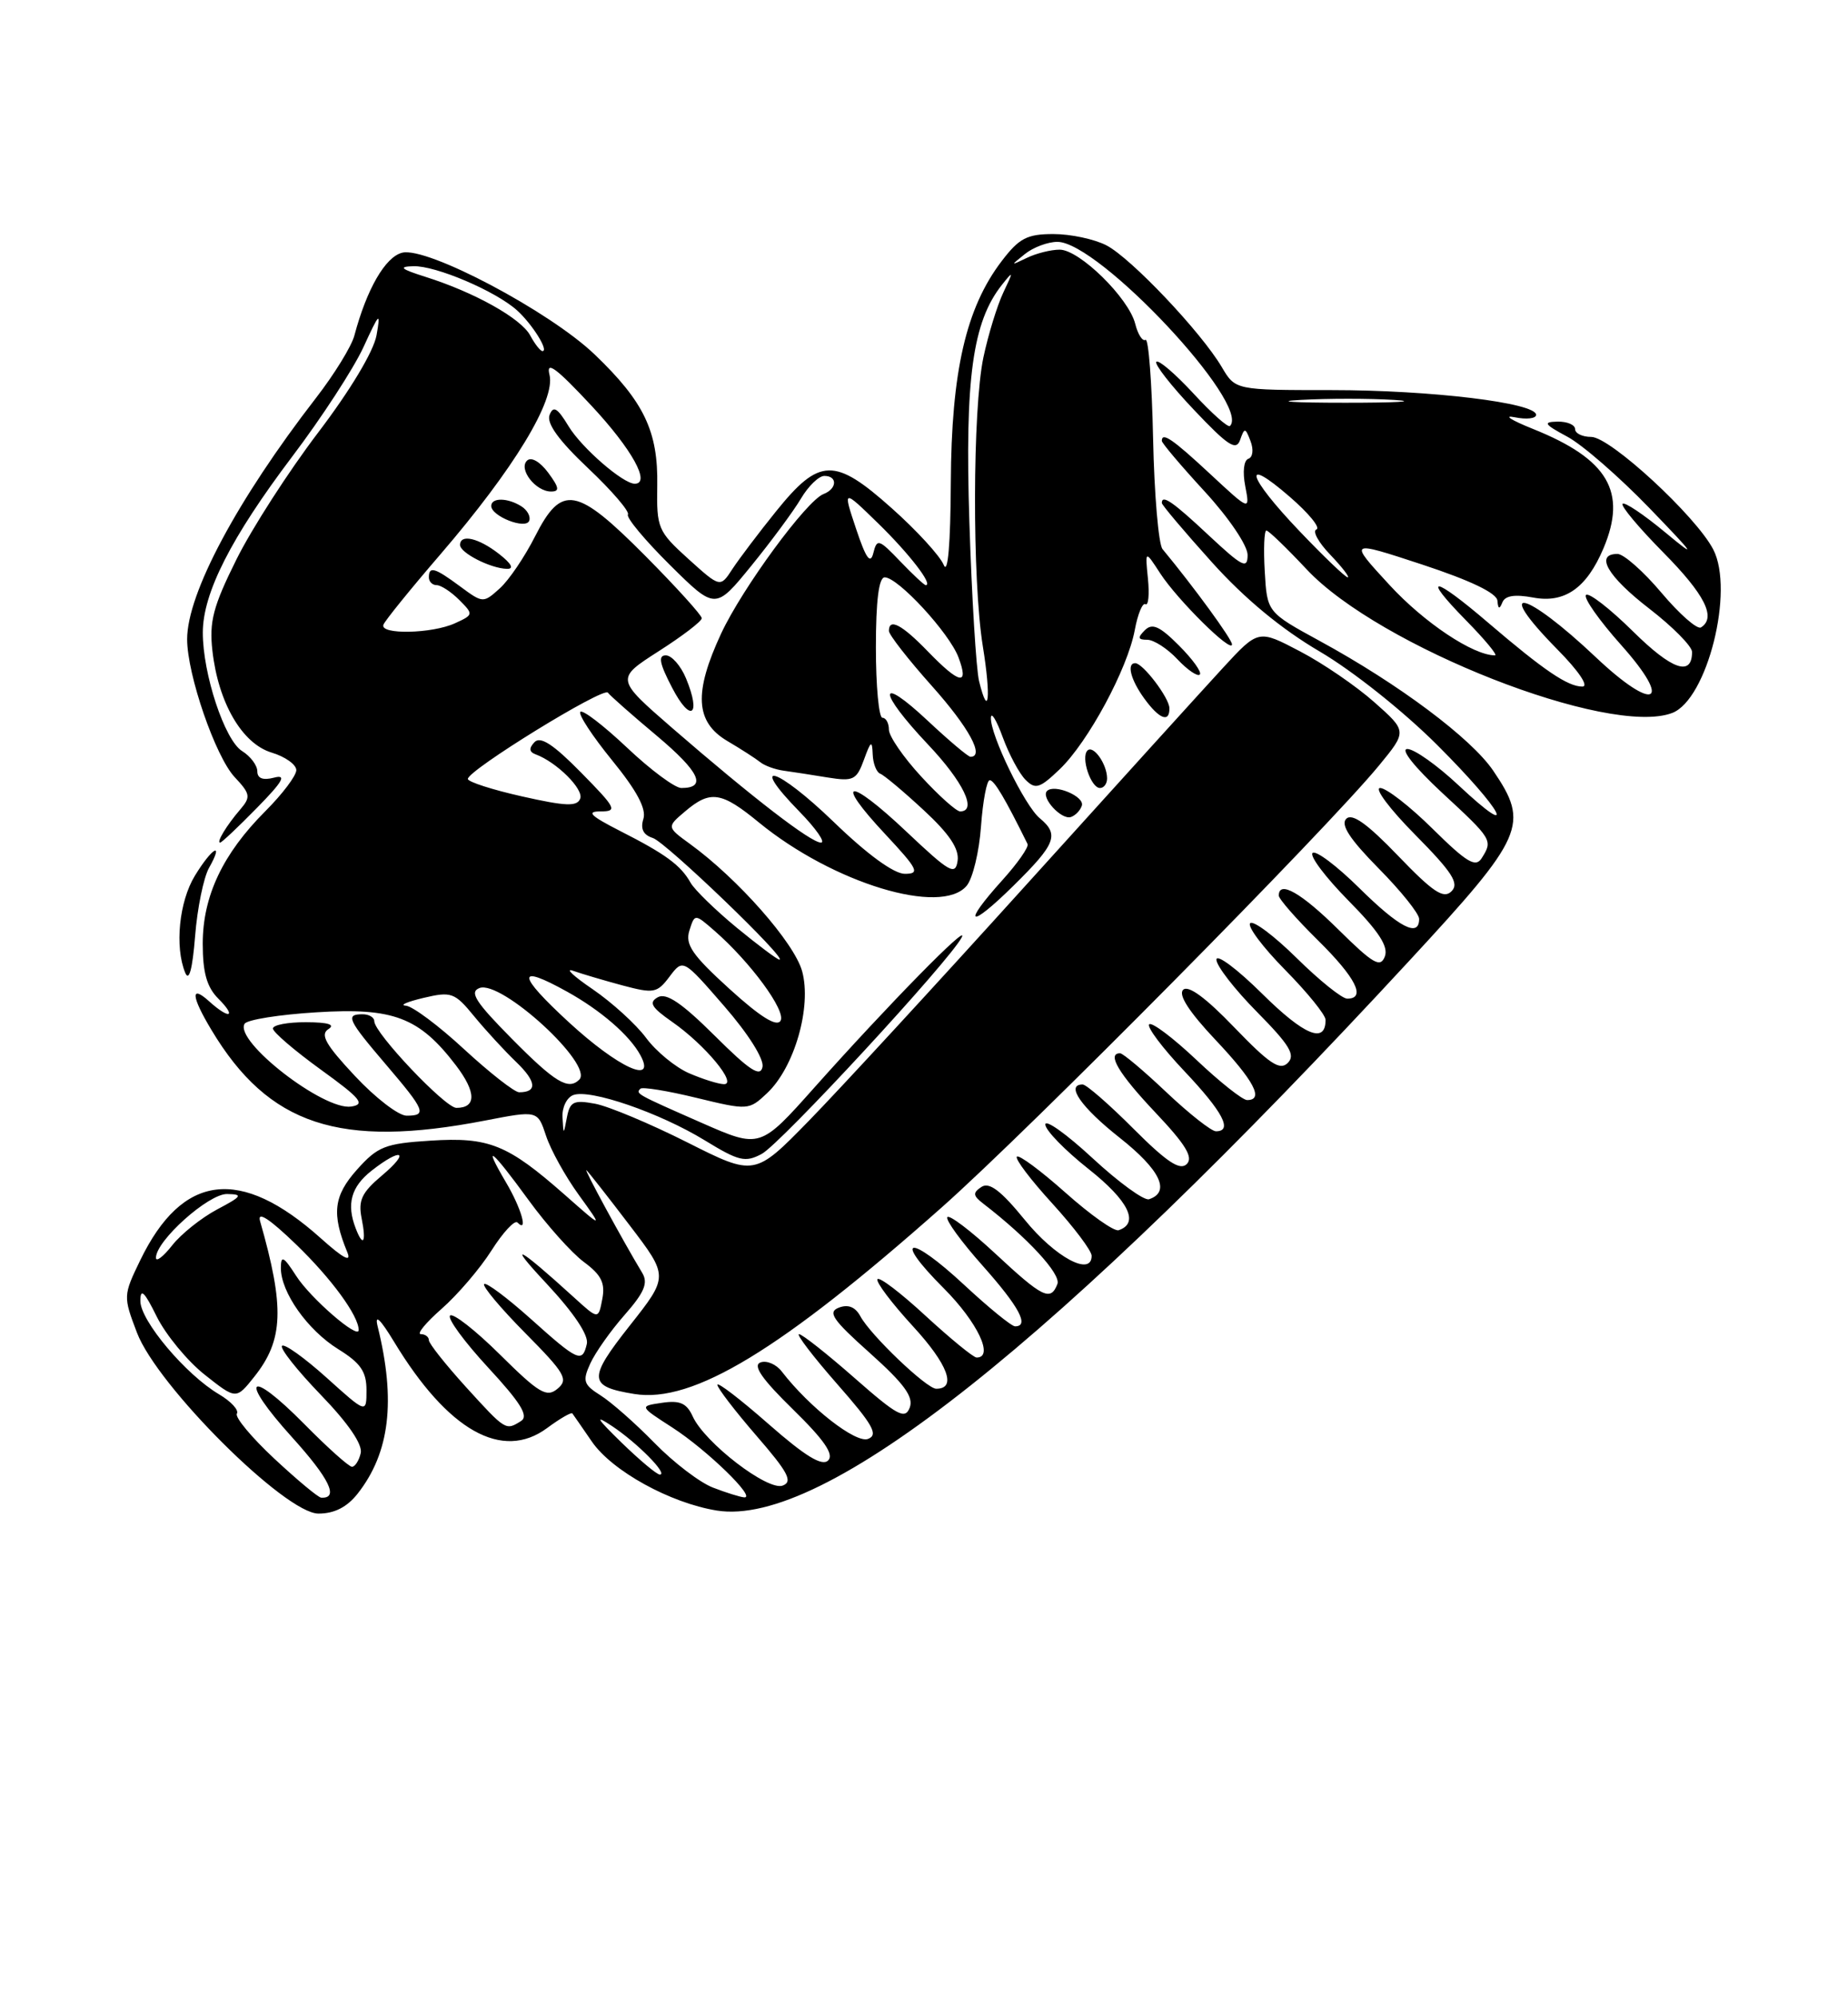 <?xml version="1.0" encoding="UTF-8" standalone="no"?>
<!DOCTYPE svg PUBLIC "-//W3C//DTD SVG 1.1//EN" "http://www.w3.org/Graphics/SVG/1.1/DTD/svg11.dtd" >
<svg xmlns="http://www.w3.org/2000/svg" xmlns:xlink="http://www.w3.org/1999/xlink" version="1.1" viewBox="0 0 237 256">
 <g >
 <path fill="currentColor"
d=" M 45.87 191.44 C 49.99 186.20 50.79 179.53 48.43 170.00 C 48.03 168.36 48.76 169.05 50.55 172.00 C 57.45 183.38 64.41 187.29 70.16 183.04 C 71.81 181.82 73.27 180.98 73.40 181.16 C 73.54 181.35 74.67 182.97 75.91 184.78 C 78.51 188.55 85.97 192.65 91.93 193.61 C 105.63 195.80 135.36 172.21 180.75 123.13 C 195.53 107.16 196.18 105.67 191.50 98.78 C 188.68 94.63 179.39 87.68 169.28 82.17 C 162.50 78.47 162.50 78.47 162.20 73.23 C 162.03 70.35 162.13 68.00 162.41 68.00 C 162.69 68.00 165.01 70.24 167.57 72.97 C 176.83 82.87 206.39 94.47 214.46 91.38 C 218.94 89.66 222.45 75.70 219.72 70.43 C 217.51 66.15 206.50 56.00 204.07 56.00 C 202.93 56.00 202.00 55.55 202.00 55.00 C 202.00 54.45 200.99 54.02 199.75 54.04 C 197.84 54.08 198.02 54.37 201.00 55.97 C 202.93 57.00 207.65 61.11 211.50 65.09 C 217.45 71.25 217.75 71.72 213.54 68.22 C 210.80 65.95 208.36 64.31 208.09 64.57 C 207.83 64.84 210.18 67.64 213.31 70.81 C 218.65 76.21 220.14 79.17 218.14 80.42 C 217.66 80.71 215.38 78.71 213.08 75.98 C 210.77 73.24 208.23 71.00 207.44 71.00 C 204.49 71.00 206.16 73.88 211.50 78.00 C 214.52 80.33 217.00 82.84 217.00 83.56 C 217.00 86.76 214.42 85.86 209.43 80.93 C 206.47 78.01 203.76 75.91 203.40 76.26 C 203.05 76.62 205.09 79.52 207.93 82.70 C 214.63 90.21 212.19 91.36 204.66 84.24 C 195.50 75.58 191.34 74.72 199.71 83.22 C 202.47 86.01 203.81 88.00 202.93 88.00 C 201.06 88.00 198.01 85.93 190.86 79.82 C 183.77 73.75 182.19 73.58 188.00 79.50 C 190.43 81.97 192.11 84.00 191.73 84.00 C 188.93 84.00 182.65 79.81 178.21 74.99 C 172.92 69.25 172.92 69.25 182.42 72.37 C 188.60 74.41 191.97 76.02 192.04 77.00 C 192.13 78.07 192.30 78.14 192.67 77.22 C 193.02 76.34 194.26 76.15 196.63 76.59 C 200.67 77.35 203.48 75.38 205.64 70.28 C 208.70 63.04 206.24 58.85 196.63 54.99 C 193.81 53.86 192.74 53.18 194.25 53.48 C 195.76 53.79 197.00 53.65 197.00 53.17 C 197.00 51.63 183.50 50.00 170.77 50.00 C 158.43 50.00 158.43 50.00 156.69 47.05 C 154.03 42.55 145.05 33.08 141.90 31.45 C 140.36 30.65 137.30 30.00 135.10 30.00 C 131.71 30.00 130.70 30.53 128.46 33.47 C 123.88 39.47 122.01 47.62 121.94 61.84 C 121.90 69.77 121.56 73.72 121.03 72.41 C 120.56 71.26 117.56 67.98 114.34 65.12 C 107.03 58.60 105.09 58.65 99.55 65.51 C 97.32 68.27 94.80 71.61 93.93 72.93 C 92.37 75.33 92.37 75.33 88.28 71.64 C 84.37 68.10 84.20 67.70 84.29 62.22 C 84.41 55.29 82.60 51.50 76.27 45.44 C 70.50 39.91 54.76 31.59 51.58 32.39 C 49.41 32.93 47.03 37.06 45.45 43.00 C 45.09 44.38 42.87 47.98 40.53 51.00 C 30.41 64.07 24.00 76.07 24.00 81.93 C 24.00 86.46 27.63 96.97 30.09 99.60 C 32.11 101.75 32.18 102.15 30.82 103.74 C 29.07 105.77 27.72 108.00 28.23 108.00 C 28.43 108.00 30.55 106.00 32.95 103.55 C 36.28 100.16 36.80 99.24 35.16 99.67 C 33.72 100.05 33.00 99.77 33.00 98.86 C 33.00 98.10 32.12 96.93 31.04 96.26 C 28.81 94.87 26.00 86.37 26.01 81.07 C 26.02 75.99 29.65 68.87 37.49 58.50 C 41.24 53.55 45.34 47.25 46.61 44.50 C 48.66 40.03 48.84 39.87 48.29 42.97 C 47.91 45.05 44.92 50.03 40.78 55.47 C 37.00 60.44 32.29 67.75 30.32 71.71 C 27.33 77.72 26.82 79.67 27.24 83.40 C 27.99 90.07 31.04 95.31 34.83 96.46 C 36.57 96.98 38.00 98.00 38.00 98.71 C 38.00 99.42 36.22 101.78 34.04 103.96 C 28.57 109.43 26.00 114.86 26.00 120.96 C 26.00 124.67 26.53 126.53 28.00 128.00 C 30.40 130.40 29.42 130.69 26.83 128.35 C 24.40 126.15 24.52 127.69 27.11 132.00 C 34.44 144.23 43.54 147.24 62.23 143.62 C 68.95 142.32 68.95 142.32 70.03 145.58 C 70.62 147.38 72.51 150.79 74.24 153.17 C 77.37 157.50 77.37 157.50 72.44 153.15 C 65.09 146.68 62.72 145.72 55.21 146.20 C 49.38 146.57 48.44 146.94 45.77 149.93 C 42.78 153.28 42.51 155.58 44.54 160.50 C 45.11 161.87 44.03 161.30 41.14 158.71 C 30.82 149.47 23.38 150.38 17.97 161.56 C 15.80 166.04 15.80 166.18 17.56 170.80 C 20.15 177.63 36.59 194.00 40.84 194.00 C 42.88 194.00 44.50 193.18 45.87 191.44 Z  M 26.80 111.25 C 28.78 107.74 27.21 108.61 24.99 112.25 C 22.97 115.56 22.39 121.36 23.75 124.67 C 24.24 125.87 24.68 124.25 25.02 120.00 C 25.30 116.42 26.11 112.49 26.80 111.25 Z  M 35.19 186.97 C 32.26 184.24 30.10 181.64 30.38 181.19 C 30.66 180.74 29.63 179.62 28.09 178.71 C 23.83 176.20 18.00 169.28 18.00 166.75 C 18.00 165.05 18.52 165.54 20.10 168.75 C 21.26 171.08 24.02 174.43 26.24 176.19 C 30.28 179.39 30.28 179.39 32.61 176.46 C 36.37 171.75 36.52 167.58 33.35 156.50 C 32.98 155.18 34.56 156.21 37.97 159.50 C 42.50 163.87 46.00 168.65 46.00 170.48 C 46.00 171.75 39.80 166.38 37.98 163.53 C 36.37 161.03 36.03 160.85 36.02 162.50 C 36.00 165.62 39.44 170.49 43.40 172.94 C 46.24 174.70 47.00 175.80 47.00 178.17 C 47.00 181.19 47.00 181.19 41.86 176.56 C 39.03 174.02 36.47 172.19 36.17 172.50 C 35.86 172.80 38.10 175.63 41.14 178.78 C 44.65 182.41 46.52 185.14 46.26 186.25 C 46.04 187.21 45.53 188.00 45.14 188.00 C 44.75 188.00 42.01 185.55 39.05 182.55 C 31.81 175.22 30.53 176.56 37.45 184.21 C 42.27 189.54 43.50 192.09 41.19 191.96 C 40.81 191.94 38.11 189.69 35.19 186.97 Z  M 91.44 190.67 C 89.76 190.03 86.38 187.45 83.94 184.95 C 81.50 182.45 78.39 179.71 77.02 178.85 C 74.83 177.47 74.68 177.00 75.70 174.77 C 76.33 173.38 78.31 170.57 80.11 168.53 C 82.64 165.65 83.14 164.45 82.37 163.16 C 79.89 159.06 74.73 149.55 75.22 150.00 C 75.52 150.28 78.01 153.45 80.75 157.05 C 85.75 163.60 85.75 163.60 80.77 169.90 C 75.37 176.74 75.43 177.71 81.35 178.67 C 88.86 179.89 100.14 173.04 120.79 154.74 C 132.08 144.73 170.05 106.38 176.85 98.12 C 180.46 93.73 180.46 93.73 176.25 90.00 C 173.94 87.95 169.65 85.01 166.71 83.48 C 161.38 80.68 161.38 80.68 156.85 85.59 C 154.36 88.29 142.97 100.85 131.53 113.50 C 120.09 126.15 107.59 139.71 103.75 143.64 C 96.78 150.77 96.78 150.77 88.14 146.42 C 83.39 144.03 78.07 141.80 76.33 141.47 C 73.58 140.96 73.10 141.19 72.71 143.19 C 72.27 145.50 72.27 145.50 72.14 143.22 C 72.06 141.96 72.68 140.68 73.51 140.36 C 75.64 139.54 84.60 142.62 90.40 146.17 C 94.75 148.83 95.58 149.03 97.69 147.90 C 100.12 146.60 121.81 123.13 123.34 120.14 C 124.38 118.11 113.89 128.80 104.48 139.35 C 97.48 147.21 97.48 147.21 89.99 143.92 C 81.58 140.22 81.49 140.18 82.13 139.54 C 82.38 139.29 85.61 139.81 89.30 140.71 C 95.94 142.32 96.04 142.31 98.37 140.12 C 101.89 136.82 104.12 129.04 102.87 124.48 C 101.86 120.83 94.63 112.63 88.50 108.18 C 85.50 106.00 85.50 106.00 87.86 104.00 C 91.10 101.25 92.51 101.46 97.33 105.42 C 106.84 113.20 120.74 117.43 123.98 113.52 C 124.75 112.59 125.58 109.17 125.81 105.92 C 126.05 102.66 126.55 100.00 126.93 100.00 C 127.51 100.00 128.92 102.38 131.78 108.18 C 131.97 108.55 130.52 110.63 128.56 112.80 C 123.26 118.67 124.26 119.16 130.00 113.50 C 135.41 108.17 135.88 106.97 133.34 104.87 C 131.41 103.27 126.99 94.19 127.08 92.00 C 127.11 91.17 127.80 92.30 128.60 94.50 C 129.41 96.70 130.72 99.15 131.52 99.95 C 132.79 101.22 133.34 101.05 135.91 98.59 C 139.55 95.10 144.60 85.74 145.53 80.76 C 145.91 78.70 146.53 77.21 146.90 77.44 C 147.28 77.67 147.42 76.20 147.22 74.18 C 146.85 70.50 146.85 70.50 148.80 73.50 C 151.02 76.91 158.00 83.81 158.00 82.59 C 158.00 81.93 153.14 75.27 149.09 70.38 C 148.58 69.76 148.03 63.38 147.88 56.19 C 147.73 49.01 147.29 43.32 146.91 43.56 C 146.53 43.79 145.93 42.87 145.59 41.51 C 144.76 38.20 138.44 32.00 135.90 32.00 C 134.78 32.00 132.89 32.47 131.68 33.06 C 129.57 34.07 129.57 34.06 131.44 32.56 C 132.51 31.70 134.38 31.00 135.61 31.00 C 140.91 31.00 160.47 51.86 157.74 54.60 C 157.49 54.84 155.39 52.97 153.06 50.44 C 150.73 47.92 148.58 46.08 148.30 46.37 C 148.01 46.65 150.17 49.42 153.10 52.51 C 157.47 57.13 158.53 57.83 159.04 56.39 C 159.60 54.78 159.71 54.79 160.38 56.55 C 160.79 57.63 160.67 58.61 160.10 58.80 C 159.51 59.00 159.34 60.49 159.70 62.32 C 160.31 65.50 160.31 65.50 155.20 60.75 C 150.37 56.26 149.00 55.33 149.00 56.51 C 149.00 56.79 151.47 59.71 154.50 63.00 C 157.60 66.37 160.00 69.92 160.00 71.13 C 160.00 72.99 159.34 72.65 155.04 68.64 C 150.41 64.30 149.00 63.33 149.00 64.47 C 149.00 64.72 151.88 68.13 155.41 72.05 C 159.63 76.74 164.35 80.64 169.27 83.52 C 173.51 86.01 180.02 91.19 184.36 95.53 C 192.79 103.95 194.91 108.00 187.04 100.64 C 184.32 98.09 181.37 96.00 180.49 96.00 C 179.55 96.00 181.40 98.32 184.94 101.61 C 191.41 107.59 191.47 107.70 190.02 110.00 C 189.24 111.23 188.10 110.54 183.75 106.25 C 180.83 103.36 177.79 101.00 177.00 101.00 C 176.21 101.00 178.23 103.70 181.49 106.99 C 186.26 111.81 187.17 113.23 186.15 114.24 C 185.14 115.25 183.80 114.37 179.30 109.69 C 175.35 105.58 173.41 104.19 172.65 104.95 C 171.90 105.70 173.10 107.55 176.79 111.29 C 179.66 114.19 182.00 117.11 182.00 117.78 C 182.00 120.21 179.46 118.90 174.31 113.81 C 171.41 110.95 168.73 108.94 168.33 109.33 C 167.94 109.73 170.02 112.48 172.95 115.45 C 176.83 119.38 178.09 121.32 177.60 122.60 C 177.03 124.08 176.11 123.55 171.68 119.18 C 166.88 114.43 164.00 112.79 164.00 114.79 C 164.00 115.22 166.25 117.79 169.00 120.50 C 173.88 125.31 175.24 128.00 172.78 128.00 C 172.11 128.00 169.20 125.66 166.31 122.81 C 163.41 119.95 160.73 117.94 160.33 118.33 C 159.94 118.73 161.95 121.41 164.81 124.31 C 167.66 127.20 170.00 130.08 170.00 130.72 C 170.00 133.84 167.28 132.72 161.90 127.40 C 158.66 124.19 156.00 122.21 156.00 123.00 C 156.00 123.79 158.34 126.81 161.21 129.71 C 165.40 133.95 166.17 135.23 165.15 136.24 C 164.14 137.25 162.80 136.36 158.30 131.69 C 154.64 127.88 152.38 126.22 151.73 126.87 C 151.09 127.51 152.51 129.71 155.87 133.27 C 160.83 138.52 162.14 141.00 159.94 141.00 C 159.36 141.00 156.43 138.68 153.43 135.84 C 150.43 133.01 147.71 130.96 147.38 131.29 C 147.05 131.62 149.08 134.32 151.89 137.29 C 156.84 142.52 158.14 145.00 155.94 145.00 C 155.36 145.00 152.50 142.75 149.59 140.00 C 146.69 137.25 144.01 135.00 143.65 135.00 C 141.91 135.00 143.47 137.62 148.17 142.59 C 152.06 146.70 153.06 148.34 152.20 149.20 C 151.33 150.07 149.64 148.95 145.37 144.68 C 142.25 141.55 139.31 139.00 138.85 139.00 C 136.61 139.00 138.64 141.92 143.61 145.84 C 148.80 149.94 150.16 152.78 147.36 153.71 C 146.73 153.92 143.47 151.55 140.11 148.44 C 136.75 145.33 134.03 143.40 134.06 144.14 C 134.09 144.89 136.59 147.45 139.61 149.84 C 144.73 153.89 146.16 156.78 143.46 157.68 C 142.89 157.87 139.84 155.71 136.67 152.89 C 133.50 150.07 130.69 147.98 130.41 148.25 C 130.14 148.53 132.19 151.23 134.96 154.26 C 137.73 157.30 140.00 160.31 140.00 160.96 C 140.00 163.66 135.32 161.15 131.43 156.36 C 128.37 152.61 126.88 151.47 125.87 152.13 C 124.73 152.88 124.77 153.25 126.11 154.28 C 131.78 158.64 136.09 163.31 135.61 164.57 C 134.74 166.83 133.73 166.34 127.64 160.67 C 124.49 157.74 121.72 155.64 121.49 156.01 C 121.26 156.38 123.31 159.19 126.04 162.25 C 130.71 167.50 132.05 170.00 130.18 170.00 C 129.73 170.00 126.82 167.63 123.71 164.74 C 116.59 158.11 114.34 158.43 121.03 165.12 C 125.36 169.46 127.52 174.00 125.25 174.00 C 124.84 174.00 121.90 171.59 118.71 168.66 C 115.53 165.72 112.75 163.60 112.53 163.96 C 112.31 164.31 114.36 167.03 117.09 170.00 C 121.58 174.88 122.74 178.00 120.07 178.00 C 118.84 178.00 111.65 171.14 110.34 168.71 C 109.70 167.52 108.78 167.15 107.59 167.60 C 106.10 168.17 106.76 169.14 111.59 173.45 C 115.97 177.37 117.19 179.05 116.67 180.42 C 116.07 181.98 115.09 181.45 109.58 176.61 C 106.07 173.53 102.87 171.00 102.47 171.00 C 102.08 171.00 104.28 173.88 107.37 177.40 C 111.97 182.63 112.68 183.91 111.32 184.43 C 109.75 185.03 103.81 180.39 100.26 175.79 C 99.54 174.85 98.30 174.33 97.52 174.63 C 96.51 175.02 97.73 176.77 101.69 180.64 C 105.71 184.57 106.98 186.42 106.21 187.19 C 105.43 187.97 103.27 186.65 98.56 182.52 C 94.95 179.35 92.00 177.09 92.00 177.49 C 92.00 177.90 94.25 180.83 97.00 184.01 C 101.08 188.71 101.71 189.90 100.38 190.41 C 98.47 191.14 90.38 184.92 88.84 181.55 C 88.07 179.85 87.20 179.46 84.91 179.80 C 81.97 180.23 81.97 180.23 86.24 182.98 C 90.68 185.85 97.07 192.06 95.44 191.92 C 94.92 191.88 93.12 191.32 91.44 190.67 Z  M 138.74 103.27 C 139.14 102.09 135.23 100.44 134.28 101.38 C 133.45 102.21 136.12 105.13 137.34 104.72 C 137.91 104.53 138.54 103.88 138.74 103.27 Z  M 141.98 99.75 C 141.96 97.91 140.21 95.45 139.46 96.20 C 138.59 97.08 139.90 101.00 141.07 101.00 C 141.58 101.00 141.99 100.44 141.98 99.75 Z  M 149.97 90.75 C 149.93 89.41 146.57 85.00 145.59 85.00 C 144.46 85.00 145.01 87.14 146.75 89.53 C 148.67 92.18 150.02 92.69 149.97 90.75 Z  M 151.21 82.75 C 148.72 80.25 147.77 79.83 146.82 80.78 C 145.86 81.74 145.93 82.00 147.13 82.00 C 147.96 82.00 149.71 83.12 151.00 84.50 C 152.29 85.87 153.58 86.75 153.87 86.46 C 154.16 86.17 152.96 84.50 151.21 82.75 Z  M 79.71 184.90 C 76.48 181.75 76.20 181.26 78.50 182.79 C 81.75 184.95 85.74 189.00 84.62 189.00 C 84.23 189.00 82.03 187.15 79.71 184.90 Z  M 59.75 177.77 C 57.14 174.89 55.00 172.20 55.00 171.77 C 55.00 171.35 54.53 171.00 53.97 171.00 C 53.40 171.00 54.60 169.54 56.64 167.75 C 58.68 165.96 61.56 162.60 63.03 160.28 C 64.51 157.95 66.01 156.34 66.36 156.69 C 67.78 158.12 66.87 154.89 64.90 151.56 C 61.80 146.30 62.99 147.23 67.79 153.82 C 70.12 157.02 73.32 160.60 74.89 161.76 C 77.12 163.41 77.64 164.45 77.24 166.51 C 76.74 169.14 76.74 169.14 73.62 166.30 C 66.36 159.69 64.87 158.95 70.09 164.52 C 73.60 168.28 75.52 171.15 75.26 172.25 C 74.68 174.73 74.15 174.50 68.03 169.01 C 65.02 166.32 62.34 164.32 62.09 164.58 C 61.83 164.84 64.20 167.67 67.36 170.86 C 72.48 176.03 72.93 176.81 71.50 178.00 C 70.11 179.16 69.14 178.59 64.14 173.64 C 60.98 170.51 58.09 168.25 57.72 168.62 C 57.35 168.98 59.55 171.98 62.60 175.28 C 66.77 179.79 67.83 181.49 66.83 182.13 C 64.85 183.38 64.87 183.39 59.75 177.77 Z  M 20.00 161.21 C 20.00 159.03 26.74 153.00 29.12 153.04 C 31.21 153.08 31.05 153.32 27.84 155.02 C 25.83 156.09 23.24 158.15 22.09 159.61 C 20.94 161.07 20.00 161.79 20.00 161.21 Z  M 45.61 157.42 C 44.42 154.33 45.03 152.12 47.63 150.07 C 51.51 147.02 52.69 147.55 48.98 150.67 C 46.39 152.85 45.92 153.85 46.38 156.17 C 47.00 159.25 46.57 159.94 45.61 157.42 Z  M 45.50 137.89 C 41.77 133.91 41.03 132.60 42.11 131.91 C 43.04 131.32 42.09 131.03 39.25 131.02 C 36.91 131.01 35.00 131.37 35.00 131.83 C 35.00 132.28 37.75 134.64 41.12 137.08 C 46.27 140.80 46.89 141.55 45.04 141.83 C 41.51 142.36 30.00 133.43 31.37 131.22 C 31.68 130.70 35.83 130.04 40.59 129.75 C 50.46 129.13 53.77 130.39 58.48 136.56 C 61.09 139.99 61.11 142.00 58.53 142.00 C 57.10 142.00 48.00 132.40 48.00 130.89 C 48.00 130.40 47.33 130.00 46.50 130.00 C 44.26 130.00 44.58 130.69 49.50 136.45 C 54.53 142.34 54.80 143.00 52.14 143.00 C 51.11 143.00 48.12 140.70 45.50 137.89 Z  M 59.54 134.50 C 56.27 131.47 52.89 128.95 52.04 128.90 C 51.19 128.84 52.22 128.40 54.32 127.90 C 57.88 127.06 58.31 127.21 60.80 130.25 C 62.27 132.04 64.70 134.68 66.20 136.12 C 68.80 138.62 68.94 140.00 66.58 140.00 C 65.99 140.00 62.82 137.52 59.54 134.50 Z  M 65.64 133.14 C 60.98 128.43 60.16 127.15 61.49 126.64 C 64.28 125.57 76.18 136.48 74.29 138.38 C 72.89 139.77 71.17 138.73 65.64 133.14 Z  M 88.35 137.55 C 86.61 136.79 84.14 134.76 82.86 133.03 C 81.58 131.30 78.50 128.50 76.02 126.80 C 73.53 125.11 72.40 124.04 73.50 124.43 C 74.60 124.82 77.45 125.66 79.82 126.30 C 83.85 127.37 84.27 127.30 85.87 125.17 C 87.60 122.88 87.60 122.88 92.87 128.95 C 95.96 132.50 98.00 135.73 97.79 136.75 C 97.52 138.11 96.14 137.21 91.65 132.74 C 87.43 128.55 85.45 127.21 84.36 127.82 C 83.17 128.49 83.53 129.11 86.18 130.96 C 90.40 133.89 94.65 139.01 92.83 138.96 C 92.10 138.94 90.08 138.30 88.35 137.55 Z  M 72.98 131.05 C 66.27 124.88 66.18 123.47 72.72 127.10 C 77.05 129.50 80.76 132.71 82.13 135.25 C 84.20 139.10 79.29 136.85 72.98 131.05 Z  M 93.54 126.74 C 88.77 122.41 87.85 121.06 88.41 119.28 C 89.10 117.10 89.10 117.10 91.63 119.30 C 96.24 123.31 100.86 129.60 100.10 130.84 C 99.60 131.65 97.50 130.34 93.54 126.74 Z  M 94.48 118.90 C 91.74 116.64 89.08 114.05 88.57 113.15 C 87.31 110.90 85.36 109.47 79.55 106.52 C 75.71 104.56 75.14 104.00 77.02 104.00 C 79.23 104.00 79.02 103.59 74.51 99.01 C 70.96 95.40 69.30 94.32 68.54 95.13 C 67.81 95.91 67.86 96.38 68.70 96.69 C 71.37 97.67 74.88 101.15 74.41 102.36 C 74.02 103.40 72.56 103.34 66.96 102.08 C 63.13 101.22 60.00 100.21 60.00 99.84 C 60.00 98.72 77.38 88.02 77.96 88.78 C 78.26 89.18 81.09 91.68 84.26 94.33 C 89.73 98.93 90.70 101.00 87.38 101.00 C 86.56 101.00 83.43 98.68 80.43 95.84 C 77.43 93.01 74.73 90.93 74.43 91.24 C 74.13 91.54 75.96 94.33 78.49 97.44 C 81.68 101.35 82.92 103.68 82.51 104.97 C 82.11 106.24 82.50 107.02 83.73 107.41 C 85.39 107.94 101.07 123.00 99.96 123.00 C 99.69 123.00 97.22 121.15 94.48 118.90 Z  M 106.90 105.33 C 99.63 98.32 95.84 97.18 102.52 104.02 C 104.66 106.21 105.90 108.00 105.29 108.00 C 103.99 108.00 96.52 102.24 86.22 93.32 C 78.95 87.01 78.95 87.01 84.47 83.47 C 87.51 81.53 90.00 79.63 90.00 79.24 C 90.00 78.86 86.75 75.27 82.78 71.27 C 73.92 62.36 72.04 62.02 68.62 68.75 C 67.30 71.36 65.26 74.37 64.09 75.42 C 61.98 77.32 61.93 77.32 59.02 75.17 C 55.75 72.75 55.00 72.53 55.00 74.00 C 55.00 74.55 55.45 75.00 56.00 75.00 C 56.55 75.00 57.85 75.85 58.89 76.89 C 60.74 78.74 60.73 78.80 58.34 79.89 C 55.40 81.23 48.70 81.37 49.17 80.08 C 49.35 79.57 52.65 75.50 56.50 71.03 C 65.91 60.09 71.28 51.26 70.47 48.03 C 70.00 46.17 71.32 47.14 75.88 52.03 C 81.05 57.58 83.50 62.00 81.40 62.00 C 79.90 62.00 74.62 57.42 72.94 54.67 C 71.49 52.27 70.96 51.95 70.48 53.19 C 70.07 54.26 71.67 56.47 75.42 60.01 C 78.47 62.89 80.77 65.57 80.53 65.95 C 80.29 66.34 82.72 69.25 85.92 72.42 C 91.74 78.18 91.74 78.18 96.36 72.51 C 98.90 69.39 101.76 65.52 102.71 63.92 C 103.66 62.31 105.01 61.00 105.72 61.00 C 107.43 61.00 107.36 62.65 105.62 63.32 C 103.44 64.15 95.20 75.38 92.48 81.21 C 88.96 88.78 89.17 92.53 93.25 94.96 C 95.04 96.01 96.95 97.25 97.50 97.69 C 98.05 98.14 99.40 98.63 100.50 98.78 C 101.60 98.93 104.13 99.32 106.13 99.65 C 109.44 100.18 109.85 99.98 110.80 97.37 C 111.68 94.94 111.85 94.84 111.92 96.67 C 111.96 97.86 112.40 98.98 112.89 99.17 C 113.38 99.35 115.88 101.45 118.45 103.83 C 121.74 106.87 123.03 108.79 122.81 110.33 C 122.53 112.26 121.80 111.84 116.24 106.59 C 108.76 99.52 106.83 99.77 113.54 106.93 C 117.74 111.43 118.02 112.00 116.04 112.00 C 114.64 112.00 111.22 109.51 106.90 105.33 Z  M 87.98 86.95 C 87.31 85.33 86.14 84.00 85.39 84.00 C 84.37 84.00 84.58 85.05 86.21 88.17 C 88.57 92.71 89.97 91.75 87.98 86.95 Z  M 64.00 71.00 C 61.38 68.95 59.00 68.40 59.00 69.85 C 59.00 70.86 62.89 72.85 65.00 72.91 C 65.97 72.94 65.61 72.26 64.00 71.00 Z  M 66.87 64.90 C 65.11 63.78 63.00 63.76 63.00 64.85 C 63.00 66.17 67.43 67.91 67.87 66.75 C 68.08 66.21 67.63 65.38 66.87 64.90 Z  M 70.30 60.58 C 69.25 59.17 68.12 58.52 67.59 59.04 C 66.46 60.13 68.69 63.00 70.67 63.00 C 71.80 63.00 71.72 62.50 70.30 60.58 Z  M 118.13 99.52 C 115.86 97.06 114.00 94.36 114.00 93.52 C 114.00 92.69 113.62 92.00 113.17 92.00 C 112.71 92.00 112.33 87.95 112.33 83.00 C 112.33 76.97 112.71 74.00 113.46 74.00 C 115.17 74.00 121.74 81.12 122.92 84.25 C 124.31 87.95 123.08 87.71 119.00 83.50 C 115.65 80.04 114.00 79.18 114.00 80.87 C 114.00 81.35 116.47 84.52 119.50 87.91 C 124.26 93.24 126.31 97.00 124.46 97.00 C 124.16 97.00 121.68 94.91 118.96 92.36 C 112.51 86.33 112.54 88.57 119.00 95.41 C 123.55 100.21 125.37 104.00 123.13 104.00 C 122.65 104.00 120.40 101.99 118.13 99.52 Z  M 125.56 87.29 C 125.19 85.76 124.63 76.59 124.32 66.92 C 123.73 48.47 124.73 41.25 128.50 36.50 C 129.98 34.64 130.00 34.71 128.67 37.50 C 127.89 39.15 126.74 42.88 126.12 45.80 C 124.72 52.43 124.67 74.40 126.05 82.87 C 127.11 89.41 126.79 92.30 125.56 87.29 Z  M 115.44 71.94 C 112.70 69.08 112.47 69.01 112.00 70.89 C 111.63 72.38 111.06 71.59 109.79 67.78 C 108.08 62.66 108.08 62.66 112.62 67.08 C 116.62 70.98 119.72 75.00 118.72 75.00 C 118.53 75.00 117.05 73.62 115.44 71.94 Z  M 166.65 68.07 C 159.94 61.04 159.16 58.26 165.41 63.68 C 167.84 65.78 169.38 67.66 168.83 67.86 C 168.28 68.06 169.08 69.52 170.61 71.11 C 172.13 72.70 173.13 74.00 172.84 74.00 C 172.55 74.00 169.76 71.33 166.65 68.07 Z  M 166.79 51.26 C 170.25 51.06 175.65 51.06 178.79 51.26 C 181.93 51.46 179.10 51.62 172.50 51.62 C 165.90 51.62 163.33 51.45 166.79 51.26 Z  M 68.00 43.00 C 66.83 40.81 60.86 37.47 54.55 35.48 C 51.39 34.48 51.05 34.18 53.00 34.12 C 55.88 34.03 63.59 37.32 66.32 39.79 C 68.28 41.57 70.42 45.00 69.57 45.00 C 69.30 45.00 68.59 44.10 68.00 43.00 Z "/>
</g>
</svg>